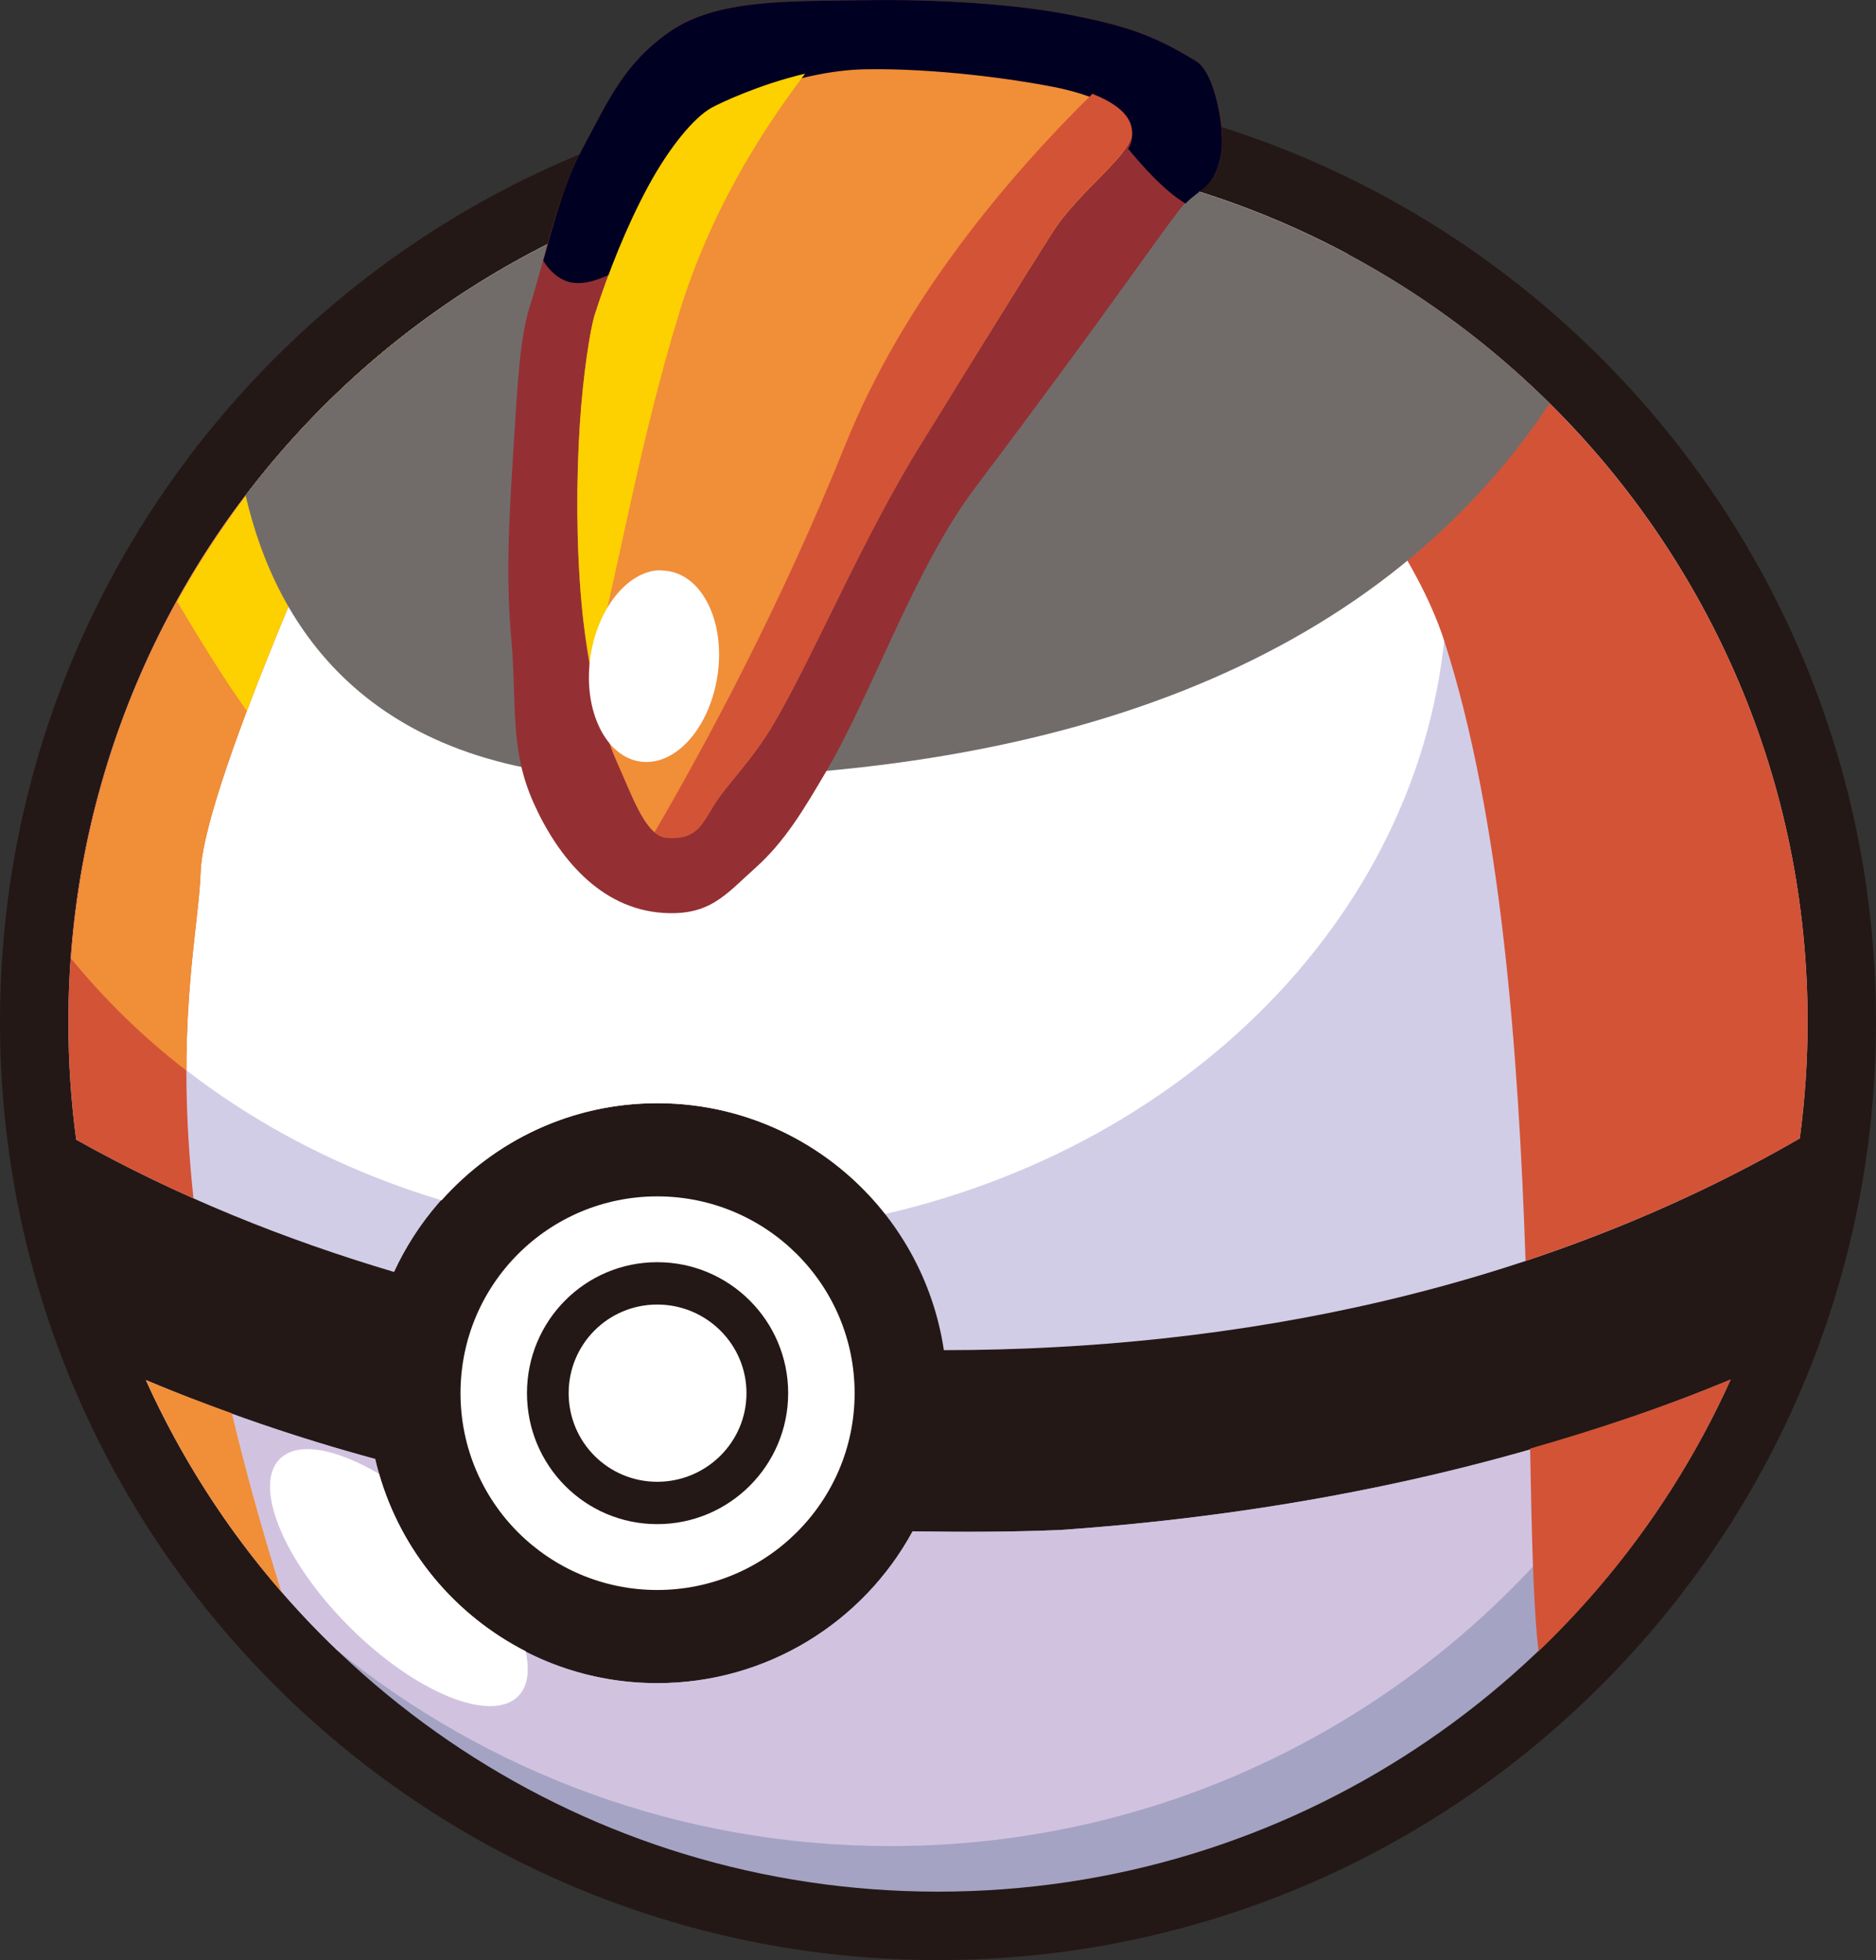 <?xml version="1.0" encoding="UTF-8" standalone="no"?>
<!-- Created with Inkscape (http://www.inkscape.org/) -->

<svg
   xmlns:dc="http://purl.org/dc/elements/1.1/"
   xmlns:cc="http://creativecommons.org/ns#"
   xmlns:rdf="http://www.w3.org/1999/02/22-rdf-syntax-ns#"
   xmlns:svg="http://www.w3.org/2000/svg"
   xmlns="http://www.w3.org/2000/svg"
   xmlns:sodipodi="http://sodipodi.sourceforge.net/DTD/sodipodi-0.dtd"
   xmlns:inkscape="http://www.inkscape.org/namespaces/inkscape"
   id="svg2985"
   version="1.1"
   inkscape:version="0.48.2 r9819"
   width="90"
   height="94"
   sodipodi:docname="Custom Poke Ball.svg">
  <rect width="100%" height="100%" fill="#333333" stroke="none"/>
  <defs
     id="defs2989" />
  <sodipodi:namedview
     pagecolor="#ffffff"
     bordercolor="#666666"
     borderopacity="1"
     objecttolerance="10"
     gridtolerance="10"
     guidetolerance="10"
     inkscape:pageopacity="0"
     inkscape:pageshadow="2"
     inkscape:window-width="1366"
     inkscape:window-height="706"
     id="namedview2987"
     showgrid="false"
     inkscape:zoom="5.5"
     inkscape:cx="45"
     inkscape:cy="47"
     inkscape:window-x="-8"
     inkscape:window-y="-8"
     inkscape:window-maximized="1"
     inkscape:current-layer="svg2985" />
  <path
     style="fill:#231815;fill-opacity:1;fill-rule:nonzero;stroke:none;opacity:1"
     d="M 45,4 C 20.147,4 0,24.147 0,49 0,73.853 20.147,94 45,94 69.853,94 90,73.853 90,49 90,24.147 69.853,4 45,4 z"
     id="path3129"
     inkscape:connector-curvature="0" />
  <path
     style="fill:#ffffff;fill-opacity:1;fill-rule:nonzero;stroke:none;opacity:1"
     d="m 31.531,57.375 c -5.217,0 -9.438,4.221 -9.438,9.438 0,5.217 4.221,9.438 9.438,9.438 C 36.748,76.25 41,72.029 41,66.812 41,61.596 36.748,57.375 31.531,57.375 z m 0,3.156 c 3.466,0 6.281,2.815 6.281,6.281 0,3.466 -2.815,6.281 -6.281,6.281 -3.466,0 -6.25,-2.815 -6.25,-6.281 0,-3.466 2.784,-6.281 6.25,-6.281 z m 0,2.031 c -2.353,0 -4.25,1.897 -4.25,4.25 0,2.353 1.897,4.25 4.25,4.25 2.353,0 4.281,-1.897 4.281,-4.25 0,-2.353 -1.928,-4.25 -4.281,-4.25 z"
     id="path3002"
     inkscape:connector-curvature="0" />
  <path
     style="fill:#d2cde6;fill-opacity:1;fill-rule:nonzero;stroke:none;opacity:1"
     d="M 45,7.281 C 21.954,7.281 3.281,25.954 3.281,49 c 0,1.92 0.124,3.805 0.375,5.656 4.839,2.715 10.007,4.788 15.25,6.344 2.204,-4.775 7.021,-8.094 12.625,-8.094 6.979,0 12.749,5.144 13.75,11.844 14.166,-0.009 28.559,-2.925 41.062,-10.156 0.245,-1.831 0.375,-3.695 0.375,-5.594 C 86.719,25.954 68.046,7.281 45,7.281 z"
     id="path3043"
     inkscape:connector-curvature="0" />
  <path
     style="fill:#ffffff;fill-opacity:1;fill-rule:nonzero;stroke:none;opacity:1"
     d="m 45,7.281 c -22.029,0 -40.045,17.054 -41.594,38.688 4.35,5.315 10.54,9.422 17.781,11.594 2.548,-2.852 6.219,-4.656 10.344,-4.656 4.434,0 8.39,2.081 10.938,5.312 C 58.005,54.64 69.438,42.38 69.438,27.812 c 0,-5.685 -1.734,-11.025 -4.781,-15.625 C 58.798,9.052 52.111,7.281 45,7.281 z"
     id="path3057"
     inkscape:connector-curvature="0" />
  <path
     style="fill:#a5a3c3;fill-opacity:1;fill-rule:nonzero;stroke:none;opacity:1"
     d="m 83.031,66.156 c -10.353,4.305 -21.49,6.479 -32.188,7.219 -2.335,0.095 -4.698,0.102 -7.062,0.062 -2.356,4.337 -6.968,7.281 -12.25,7.281 -6.6,0 -12.104,-4.584 -13.531,-10.75 -3.742,-1.017 -7.415,-2.272 -11,-3.781 6.548,14.467 21.083,24.531 38,24.531 16.931,0 31.491,-10.075 38.031,-24.562 z"
     id="path3120"
     inkscape:connector-curvature="0" />
  <path
     style="fill:#d1c3e0;fill-opacity:1;fill-rule:nonzero;stroke:none;opacity:1"
     d="m 7,66.188 c 2.215,4.893 5.327,9.271 9.156,12.938 7.252,5.877 16.499,9.406 26.562,9.406 15.514,0 29.049,-8.367 36.375,-20.844 -9.205,3.304 -18.899,5.041 -28.25,5.688 -2.335,0.095 -4.698,0.102 -7.062,0.062 -2.356,4.337 -6.968,7.281 -12.25,7.281 -6.6,0 -12.104,-4.584 -13.531,-10.75 C 14.258,68.952 10.585,67.697 7,66.188 z"
     id="path3108"
     inkscape:connector-curvature="0" />
  <path
     style="fill:#ffffff;fill-opacity:1;fill-rule:nonzero;stroke:none;opacity:1"
     d="m 14.594,69.5 c -0.414,0.022 -0.754,0.132 -1.031,0.344 -1.478,1.127 -0.174,4.662 2.906,7.875 3.081,3.213 6.772,4.877 8.25,3.75 0.583,-0.444 0.719,-1.259 0.5,-2.281 -3.383,-1.732 -5.959,-4.784 -7.031,-8.5 C 16.836,69.885 15.546,69.45 14.594,69.5 z"
     id="path3072"
     inkscape:connector-curvature="0" />
  <path
     style="fill:#d35337;fill-opacity:1;fill-rule:nonzero;stroke:none;opacity:1"
     d="M 50.031 7.594 C 55.456 12.318 66.721 22.799 69.281 30.719 C 72.036 39.242 72.855 50.655 73.188 60.469 C 77.731 58.96 82.146 57.021 86.344 54.594 C 86.589 52.763 86.719 50.899 86.719 49 C 86.719 27.657 70.704 10.076 50.031 7.594 z "
     id="path4334" />
  <path
     inkscape:connector-curvature="0"
     style="fill:#d35337;fill-opacity:1;stroke:none"
     d="M 19.719,15.812 C 9.728,23.434 3.281,35.461 3.281,49 c 0,1.92 0.124,3.805 0.375,5.656 1.835,1.029 3.709,1.961 5.625,2.812 C 8.391,49.113 9.526,44.67 9.625,41.812 c 0.147,-4.259 7.26,-19.912 10.094,-26 z"
     id="path4352" />
  <path
     inkscape:connector-curvature="0"
     id="path4357"
     d="m 19.719,15.812 c -9.231,7.047 -15.433,17.862 -16.312,30.156 1.608,1.965 3.46,3.777 5.531,5.375 0.01,-4.568 0.616,-7.472 0.688,-9.531 0.147,-4.259 7.26,-19.912 10.094,-26 z"
     style="fill:#f18e38;fill-opacity:1;fill-rule:nonzero;stroke:none" />
  <path
     inkscape:connector-curvature="0"
     style="fill:#fdd000;fill-opacity:1;stroke:none"
     d="M 19.719,15.812 C 15.133,19.313 11.31,23.763 8.5,28.844 c 1.167,1.977 2.306,3.808 3.344,5.25 2.369,-6.296 6.025,-14.306 7.875,-18.281 z"
     id="path4359" />
  <path
     style="fill:#716c6a;stroke:none;stroke-width:1px;stroke-linecap:butt;stroke-linejoin:miter;stroke-opacity:1;fill-opacity:1"
     d="M 45 7.281 C 31.445 7.281 19.401 13.74 11.781 23.75 C 13.262 30.157 17.795 37.296 30.719 37.344 C 50.354 37.416 65.866 32.067 74.344 19.344 C 66.808 11.887 56.443 7.281 45 7.281 z "
     id="path4323" />
  <path
     style="font-size:medium;font-style:normal;font-variant:normal;font-weight:normal;font-stretch:normal;text-indent:0;text-align:start;text-decoration:none;line-height:normal;letter-spacing:normal;word-spacing:normal;text-transform:none;direction:ltr;block-progression:tb;writing-mode:lr-tb;text-anchor:start;baseline-shift:baseline;color:#000000;fill:#943033;fill-opacity:1;stroke:none;stroke-width:4.369;marker:none;visibility:visible;display:inline;overflow:visible;enable-background:accumulate;font-family:Sans;-inkscape-font-specification:Sans"
     d="m 41.438,0.009 c -3.636,0.061 -7.057,-0.078 -9.344,1.522 -2.188,1.531 -2.929,3.338 -4.147,5.585 -1.218,2.248 -1.824,5.369 -2.527,7.568 -0.476,1.491 -0.59,3.699 -0.763,6.455 -0.173,2.756 -0.429,6.207 -0.136,9.4 0.293,3.193 -0.093,5.348 1.074,7.958 1.167,2.61 3.188,5.071 6.188,5.281 2.274,0.159 3.026,-0.878 4.456,-2.156 1.43,-1.278 2.339,-2.828 3.42,-4.666 2.162,-3.675 4.242,-9.746 7.094,-13.527 C 52.839,15.357 55.369,11.636 56.558,10.093 57.474,8.904 58.24,9.21 58.605,7.335 58.798,6.344 58.315,3.505 57.402,2.941 55.312,1.649 53.949,1.215 51.281,0.692 48.792,0.204 45.073,-0.052 41.438,0.009 z"
     id="path4310"
     inkscape:connector-curvature="0" />
  <path
     style="font-size:medium;font-style:normal;font-variant:normal;font-weight:normal;font-stretch:normal;text-indent:0;text-align:start;text-decoration:none;line-height:normal;letter-spacing:normal;word-spacing:normal;text-transform:none;direction:ltr;block-progression:tb;writing-mode:lr-tb;text-anchor:start;baseline-shift:baseline;opacity:1;color:#000000;fill:#f18e38;fill-opacity:1;stroke:none;stroke-width:4.369;marker:none;visibility:visible;display:inline;overflow:visible;enable-background:accumulate;font-family:Sans;-inkscape-font-specification:Sans"
     d="m 41.531,3.128 c 3.372,-0.056 7.092,0.478 8.993,0.851 1.723,0.338 3.776,1.068 3.79,2.38 0.011,1.033 -2.532,2.78 -3.814,4.78 -1.282,2.001 -6.293,10.105 -6.293,10.105 -2.834,4.55 -5.137,10.135 -7.114,13.495 -0.988,1.68 -2.153,2.808 -2.75,3.728 -0.644,0.992 -0.859,1.799 -2.324,1.709 -1.025,-0.063 -1.586,-1.755 -2.426,-3.635 -0.841,-1.88 -1.42,-4.637 -1.688,-7.549 -0.267,-2.912 -0.254,-5.987 -0.094,-8.543 0.161,-2.556 0.52,-4.721 0.719,-5.343 0.648,-2.028 1.543,-4.301 2.562,-6.182 1.019,-1.881 2.211,-3.298 3.062,-3.759 0.584,-0.316 4.003,-1.982 7.375,-2.039 z"
     id="path3519" />
  <path
     style="fill:#000022;fill-opacity:1;stroke:none"
     d="m 41.438,0.009 c -3.636,0.061 -7.057,-0.069 -9.344,1.531 -2.188,1.531 -2.938,3.346 -4.156,5.594 -0.851,1.571 -1.38,3.564 -1.875,5.375 0.312,0.49 0.714,0.853 1.188,1 0.558,0.173 1.28,0.004 2.062,-0.375 0.525,-1.383 1.117,-2.774 1.781,-4 1.019,-1.881 2.211,-3.321 3.062,-3.781 0.584,-0.316 4.003,-1.975 7.375,-2.031 3.372,-0.056 7.098,0.471 9,0.844 1.723,0.338 3.767,1.064 3.781,2.375 0.002,0.171 -0.067,0.386 -0.188,0.594 0.673,0.819 1.735,2.021 2.75,2.625 0.778,-0.793 1.396,-0.745 1.719,-2.406 0.193,-0.99 -0.275,-3.842 -1.188,-4.406 -2.09,-1.292 -3.457,-1.727 -6.125,-2.25 -2.489,-0.488 -6.208,-0.748 -9.844,-0.688 z"
     id="path4295"
     inkscape:connector-curvature="0" />
  <path
     style="fill:#d35337;stroke:none;stroke-width:1px;stroke-linecap:butt;stroke-linejoin:miter;stroke-opacity:1;fill-opacity:1;opacity:1"
     d="M 52.406 4.5 C 48.237 8.605 43.318 14.468 40.562 21.312 C 37.457 29.027 33.899 35.628 31.406 39.906 C 31.592 40.058 31.809 40.174 32.031 40.188 C 33.496 40.277 33.7 39.461 34.344 38.469 C 34.941 37.549 36.106 36.43 37.094 34.75 C 39.07 31.39 41.385 25.8 44.219 21.25 C 44.219 21.25 49.218 13.126 50.5 11.125 C 51.782 9.124 54.324 7.376 54.312 6.344 C 54.303 5.507 53.46 4.913 52.406 4.5 z "
     id="path4300" />
  <path
     style="fill:#fdd000;stroke:none;stroke-width:1px;stroke-linecap:butt;stroke-linejoin:miter;stroke-opacity:1;fill-opacity:1;opacity:1"
     d="M 38.625 3.531 C 36.4 4.059 34.569 4.933 34.156 5.156 C 33.304 5.617 32.113 7.057 31.094 8.938 C 30.075 10.818 29.179 13.066 28.531 15.094 C 28.332 15.716 27.973 17.881 27.812 20.438 C 27.652 22.994 27.639 26.088 27.906 29 C 28.009 30.121 28.182 31.185 28.375 32.219 C 29.601 27.77 30.629 21.308 32.625 14.875 C 34.018 10.385 36.301 6.587 38.625 3.531 z "
     id="path4302" />
  <path
     style="fill:#ffffff;fill-opacity:1;fill-rule:nonzero;stroke:none"
     d="M 31.344 27.375 C 29.89 27.646 28.607 29.381 28.312 31.594 C 27.976 34.123 29.088 36.343 30.781 36.531 C 32.475 36.72 34.101 34.81 34.438 32.281 C 34.774 29.752 33.662 27.564 31.969 27.375 C 31.757 27.351 31.551 27.336 31.344 27.375 z "
     id="path4320" />
  <path
     style="fill:#d35337;stroke:none;stroke-width:1px;stroke-linecap:butt;stroke-linejoin:miter;stroke-opacity:1;fill-opacity:1"
     d="M 83.031 66.156 C 79.888 67.463 76.66 68.535 73.406 69.469 C 73.484 73.715 73.566 77.179 73.812 79.188 C 77.668 75.505 80.808 71.081 83.031 66.156 z "
     id="path4328" />
  <path
     style="fill:#f18e38;stroke:none;stroke-width:1px;stroke-linecap:butt;stroke-linejoin:miter;stroke-opacity:1;fill-opacity:1"
     d="M 7 66.188 C 8.68 69.898 10.867 73.311 13.5 76.344 C 12.523 73.23 11.741 70.373 11.125 67.781 C 9.741 67.281 8.36 66.76 7 66.188 z "
     id="path4345" />
</svg>
